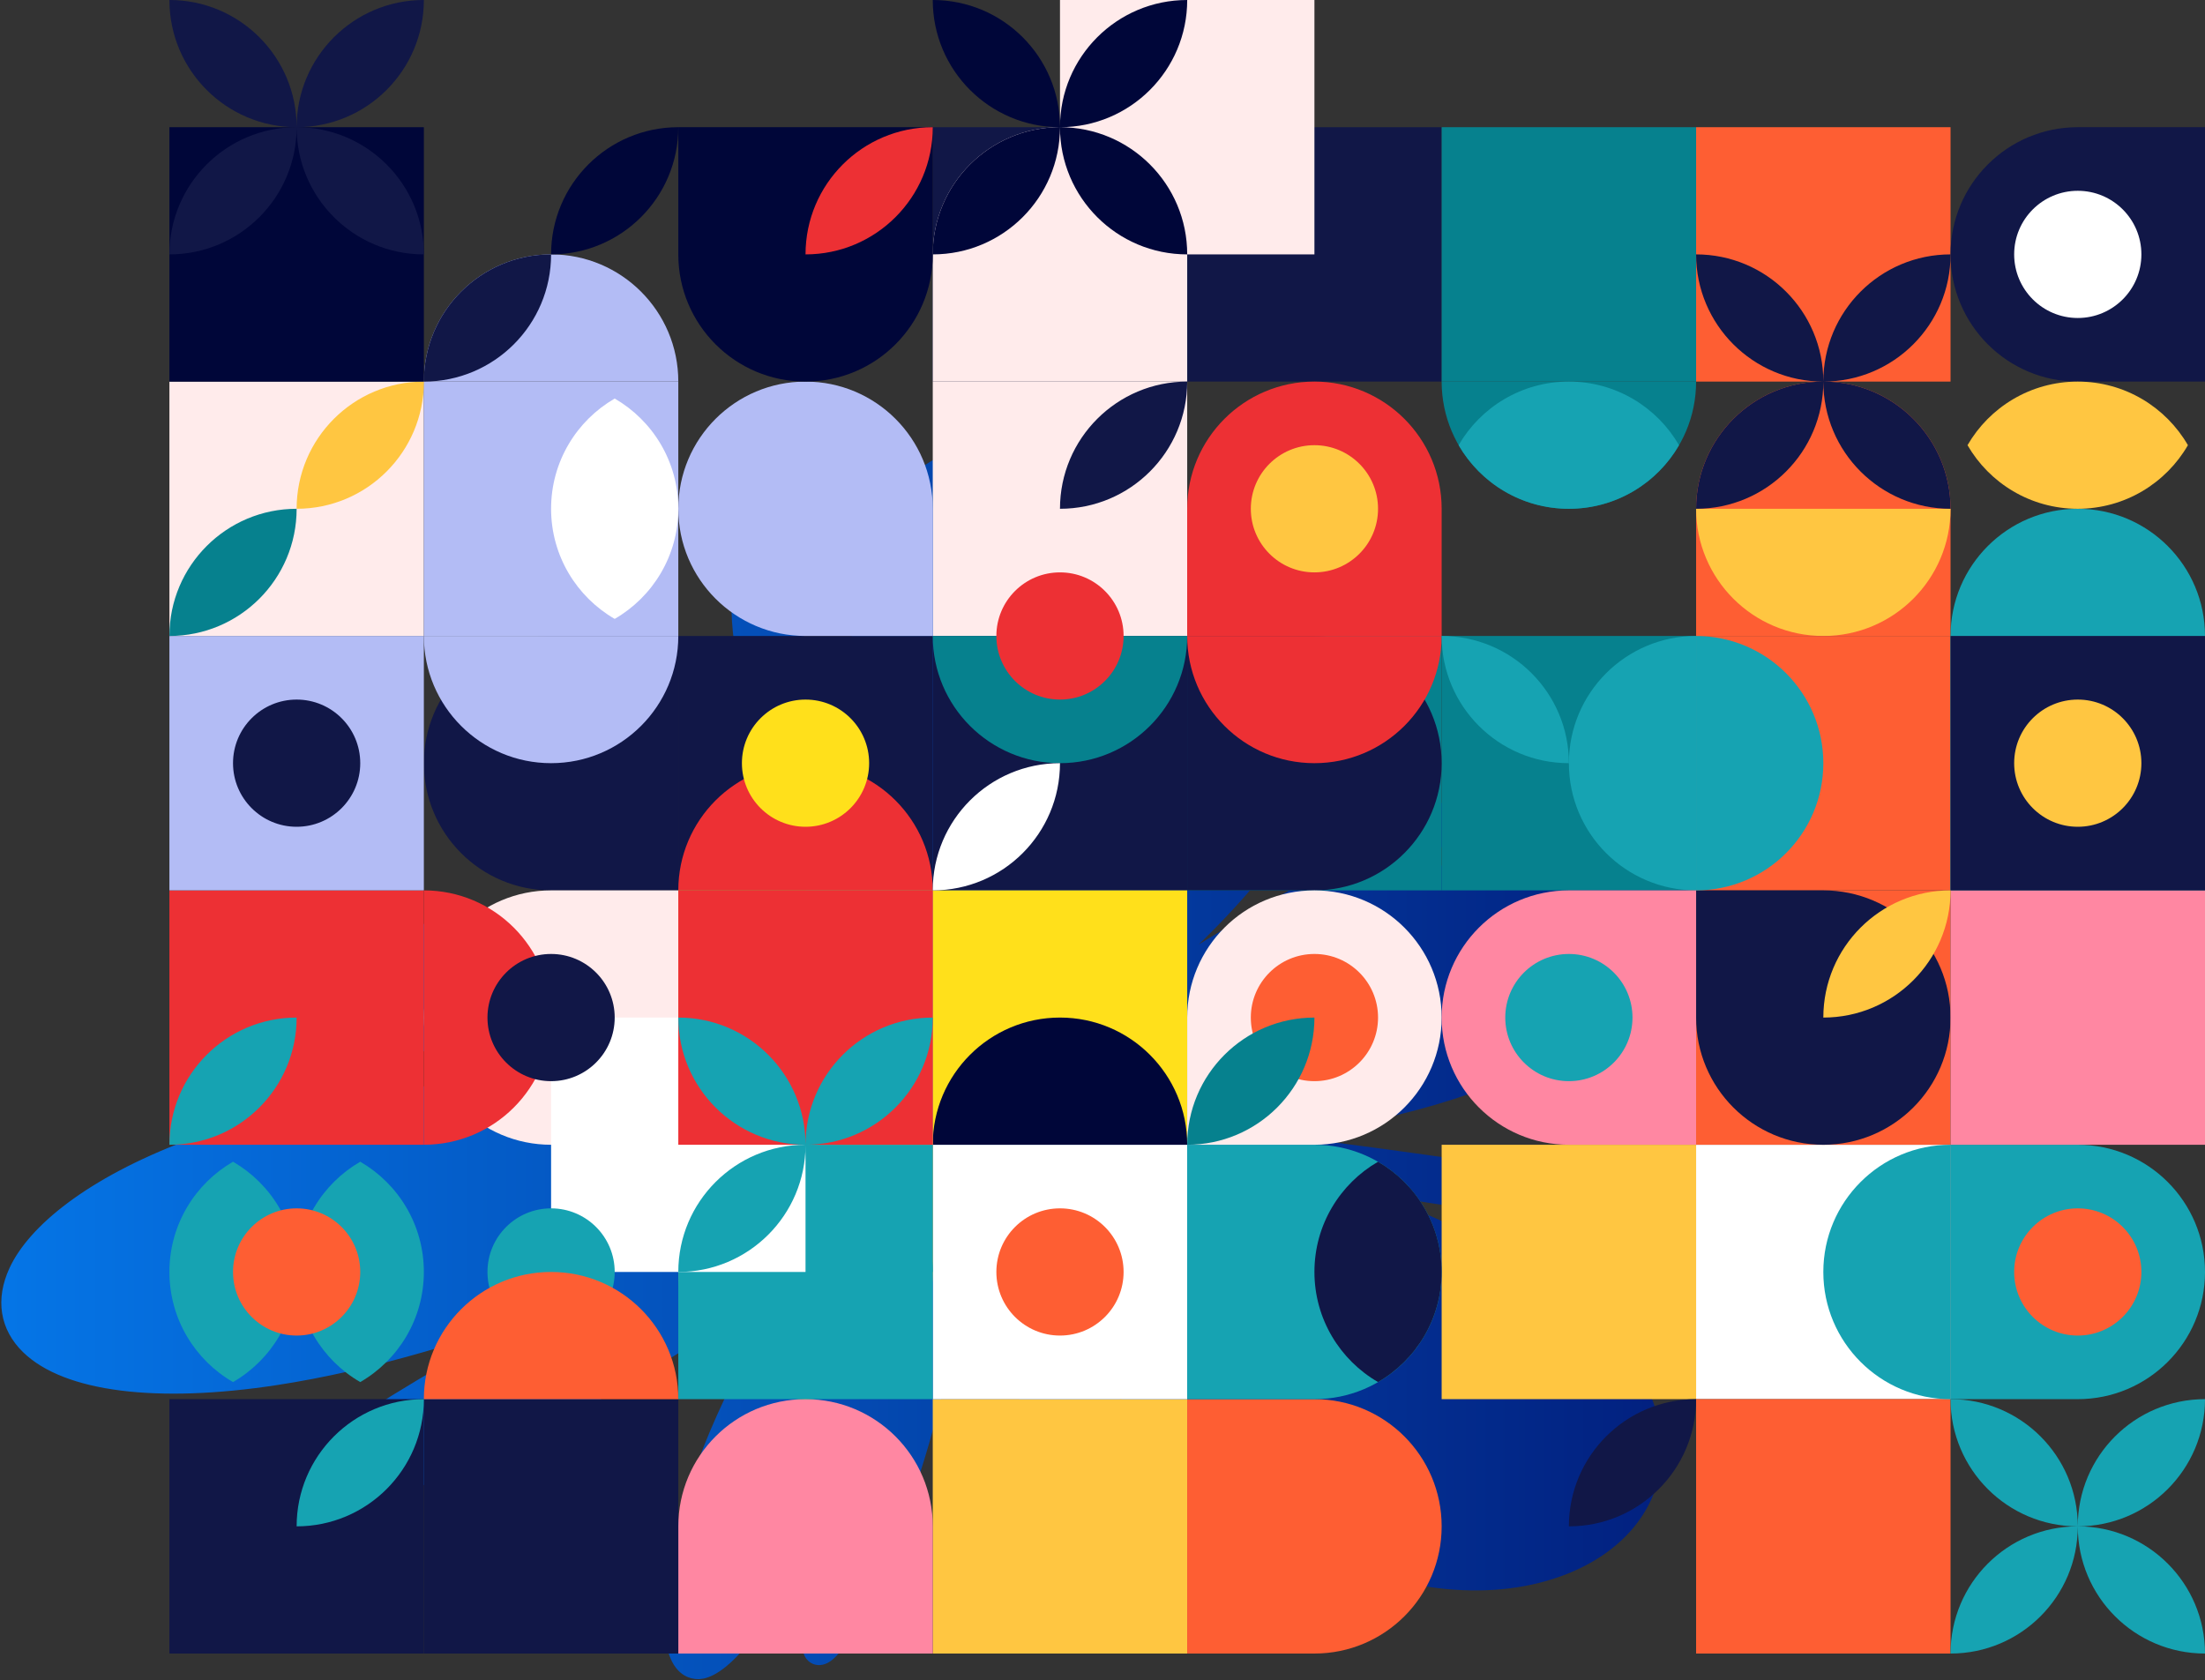 <svg width="820" height="625" viewBox="0 0 820 625" fill="none" xmlns="http://www.w3.org/2000/svg">
<rect x="0" y="0" width="820" height="625" fill="#333333" stroke="none"/>
<path fill-rule="evenodd" clip-rule="evenodd" d="M657.794 456.418C657.254 455.151 655.62 451.296 580.903 439.162C556.793 435.243 512.596 428.549 453.697 421.688C549.621 417.458 610.953 379.178 624.432 348.845C629.04 338.473 627.793 329.314 620.923 323.055C609.755 312.879 585.072 311.742 551.424 319.858C531.365 324.695 508.231 332.794 482.735 343.838C508.007 329.319 529.574 316.744 546.691 306.542C590.147 280.634 590.135 279.179 590.119 277.336C590.112 276.475 589.579 275.59 588.823 275.184C587.597 274.519 585.054 273.113 520.299 309.831C501.24 320.641 468.454 339.582 429.309 363.63C479.03 320.681 501.181 279.032 497.33 260.446C496.253 255.241 493.057 251.95 488.336 251.176C467.544 247.769 431.084 288.349 397.355 338.709C427.506 264.968 417.42 207.212 391.295 181.463C377.773 168.137 360.771 165.066 346.933 173.448C324.813 186.844 309.782 228.312 323.283 305.761C307.531 259.287 289.943 214.814 280.022 213.757C278.179 213.545 276.583 214.493 275.579 216.3C268.086 229.81 288.147 317.765 327.245 380.297C271.579 338.202 163.109 337.525 127.943 352.832C117.374 357.432 115.828 362.642 116.393 366.2C118.55 379.815 157.372 392.315 227.447 402.377C226.728 402.375 226.018 402.375 225.304 402.375C90.096 402.375 19.194 442.526 5.352 472.463C0.312 483.363 1.955 493.669 9.981 501.485C24.576 515.698 58.363 519.959 102.671 513.178C136.763 507.962 176.502 496.448 220.038 479.289C161.396 510.557 100.061 546.418 100.674 559.338C100.766 561.287 101.987 562.851 104.028 563.634C121.378 570.29 229.721 525.314 308.035 461.068C258.566 525.39 242.06 595.733 251.351 616.358C253.716 621.61 257.381 622.518 259.632 622.518C259.797 622.518 259.955 622.514 260.101 622.504C265.614 622.195 282.973 614.376 312.832 541.738C302.369 580.433 296.293 611.481 302.027 616.351C303.354 617.481 305.115 617.601 306.864 616.705C320.118 609.891 353.877 526.029 358.348 458.081C374.437 523.182 423.584 599.227 438.591 603.91C441.518 604.819 443.121 603.332 443.673 602.653C449.961 594.959 430.039 550.651 405.307 502.686C427.855 532.3 453.117 555.209 479.895 570.106C512.363 588.162 546.865 593.985 574.555 586.067C601.362 578.406 617.239 559.482 615.992 536.682C614.792 514.747 597.591 492.152 567.56 473.056C546.436 459.624 519.693 448.061 487.614 438.454C530.776 445.418 567.64 450.961 596.367 454.794C654.656 462.573 656.332 460.45 657.442 459.048C658.032 458.303 658.164 457.295 657.794 456.418Z" fill="url(#paint0_linear)"/>
<path d="M657.794 456.418C657.254 455.151 655.62 451.296 580.903 439.162C556.793 435.243 512.596 428.549 453.697 421.688C549.621 417.458 610.953 379.178 624.432 348.845C629.04 338.473 627.793 329.314 620.923 323.055C609.755 312.879 585.072 311.742 551.424 319.858C531.365 324.695 508.231 332.794 482.735 343.838C508.007 329.319 529.574 316.744 546.691 306.542C590.147 280.634 590.135 279.179 590.119 277.336C590.112 276.475 589.579 275.59 588.823 275.184C587.597 274.519 585.054 273.113 520.299 309.831C501.24 320.641 468.454 339.582 429.309 363.63C479.03 320.681 501.181 279.032 497.33 260.446C496.253 255.241 493.057 251.95 488.336 251.176C467.544 247.769 431.084 288.349 397.355 338.709C427.506 264.968 417.42 207.212 391.295 181.463C377.773 168.137 360.771 165.066 346.933 173.448C324.813 186.844 309.782 228.312 323.283 305.761C307.531 259.287 289.943 214.814 280.022 213.757C278.179 213.545 276.583 214.493 275.579 216.3C268.086 229.81 288.147 317.765 327.245 380.297C271.579 338.202 163.109 337.525 127.943 352.832C117.374 357.432 115.828 362.642 116.393 366.2C118.55 379.815 157.372 392.315 227.447 402.377C226.728 402.375 226.018 402.375 225.304 402.375C90.096 402.375 19.194 442.526 5.352 472.463C0.312 483.363 1.955 493.669 9.981 501.485C24.576 515.698 58.363 519.959 102.671 513.178C136.763 507.962 176.502 496.448 220.038 479.289C161.396 510.557 100.061 546.418 100.674 559.338C100.766 561.287 101.987 562.851 104.028 563.634C121.378 570.29 229.721 525.314 308.035 461.068C258.566 525.39 242.06 595.733 251.351 616.358C253.716 621.61 257.381 622.518 259.632 622.518C259.797 622.518 259.955 622.514 260.101 622.504C265.614 622.195 282.973 614.376 312.832 541.738C302.369 580.433 296.293 611.481 302.027 616.351C303.354 617.481 305.115 617.601 306.864 616.705C320.118 609.891 353.877 526.029 358.348 458.081C374.437 523.182 423.584 599.227 438.591 603.91C441.518 604.819 443.121 603.332 443.673 602.653C449.961 594.959 430.039 550.651 405.307 502.686C427.855 532.3 453.117 555.209 479.895 570.106C512.363 588.162 546.865 593.985 574.555 586.067C601.362 578.406 617.239 559.482 615.992 536.682C614.792 514.747 597.591 492.152 567.56 473.056C546.436 459.624 519.693 448.061 487.614 438.454C530.776 445.418 567.64 450.961 596.367 454.794C654.656 462.573 656.332 460.45 657.442 459.048C658.032 458.303 658.164 457.295 657.794 456.418" stroke="url(#paint1_linear)" stroke-width="4"/>
<path d="M536.125 47.308H441.5V141.923H536.125V47.308Z" fill="#111747"/>
<path d="M441.5 47.308H346.875V141.923H441.5V47.308Z" fill="#111747"/>
<path fill-rule="evenodd" clip-rule="evenodd" d="M204.938 236.538H252.25V331.154H204.938C178.808 331.154 157.625 309.973 157.625 283.846C157.625 257.719 178.808 236.538 204.938 236.538Z" fill="#111747"/>
<path d="M441.5 236.538H346.875V331.154H441.5V236.538Z" fill="#111747"/>
<path d="M441.5 331.154H346.875V425.769H441.5V331.154Z" fill="#FFE01B"/>
<path d="M630.75 236.538H536.125V331.154H630.75V236.538Z" fill="#06818E"/>
<path d="M536.125 236.538H441.5V331.154H536.125V236.538Z" fill="#06818E"/>
<path d="M441.5 520.385H346.875V615H441.5V520.385Z" fill="#FFC641"/>
<path d="M346.875 236.538H252.25V331.154H346.875V236.538Z" fill="#111747"/>
<path d="M441.5 425.769H346.875V520.385H441.5V425.769Z" fill="white"/>
<path d="M441.5 141.923H346.875V236.538H441.5V141.923Z" fill="#FFEBEB"/>
<path fill-rule="evenodd" clip-rule="evenodd" d="M441.5 236.538H488.812C514.942 236.538 536.125 257.719 536.125 283.846C536.125 309.973 514.942 331.154 488.812 331.154H441.5V236.538Z" fill="#111747"/>
<path fill-rule="evenodd" clip-rule="evenodd" d="M441.5 520.385H488.812C514.942 520.385 536.125 541.565 536.125 567.692C536.125 593.82 514.942 615 488.812 615H441.5V520.385Z" fill="#FE5E33"/>
<path fill-rule="evenodd" clip-rule="evenodd" d="M441.5 425.769H488.812C514.942 425.769 536.125 446.95 536.125 473.077C536.125 499.204 514.942 520.385 488.812 520.385H441.5V425.769Z" fill="#16A3B2"/>
<path fill-rule="evenodd" clip-rule="evenodd" d="M394.188 47.308C420.317 47.308 441.5 68.488 441.5 94.615V141.923H346.875V94.615C346.875 68.488 368.058 47.308 394.188 47.308Z" fill="#FFEBEB"/>
<path fill-rule="evenodd" clip-rule="evenodd" d="M678.062 141.923C704.192 141.923 725.375 163.103 725.375 189.231V236.538H630.75V189.231C630.75 163.103 651.933 141.923 678.062 141.923Z" fill="#FE5E33"/>
<path fill-rule="evenodd" clip-rule="evenodd" d="M488.812 141.923C514.942 141.923 536.125 163.103 536.125 189.231V236.538H441.5V189.231C441.5 163.103 462.683 141.923 488.812 141.923Z" fill="#ED3034"/>
<path fill-rule="evenodd" clip-rule="evenodd" d="M299.562 141.923C325.692 141.923 346.875 163.103 346.875 189.231V236.538H299.562C273.433 236.538 252.25 215.358 252.25 189.231C252.25 163.103 273.433 141.923 299.562 141.923Z" fill="#B3BCF5"/>
<path fill-rule="evenodd" clip-rule="evenodd" d="M299.562 520.385C325.692 520.385 346.875 541.565 346.875 567.692V615H252.25V567.692C252.25 541.565 273.433 520.385 299.562 520.385Z" fill="#FF87A2"/>
<path d="M488.812 0H394.188V94.615H488.812V0Z" fill="#FFEBEB"/>
<path fill-rule="evenodd" clip-rule="evenodd" d="M346.875 236.538H441.5C441.5 262.666 420.317 283.846 394.188 283.846C368.058 283.846 346.875 262.666 346.875 236.538Z" fill="#06818E"/>
<path fill-rule="evenodd" clip-rule="evenodd" d="M536.125 141.923H630.75C630.75 168.05 609.567 189.231 583.438 189.231C557.308 189.231 536.125 168.05 536.125 141.923Z" fill="#06818E"/>
<path fill-rule="evenodd" clip-rule="evenodd" d="M630.75 189.231H725.375C725.375 215.358 704.192 236.538 678.062 236.538C651.933 236.538 630.75 215.358 630.75 189.231Z" fill="#FFC641"/>
<path fill-rule="evenodd" clip-rule="evenodd" d="M488.812 331.154C514.942 331.154 536.125 352.334 536.125 378.462C536.125 404.589 514.942 425.769 488.812 425.769H441.5V378.462C441.5 352.334 462.683 331.154 488.812 331.154Z" fill="#FFEBEB"/>
<path fill-rule="evenodd" clip-rule="evenodd" d="M204.938 331.154H252.25V378.462C252.25 404.589 231.067 425.769 204.938 425.769C178.808 425.769 157.625 404.589 157.625 378.462C157.625 352.334 178.808 331.154 204.938 331.154Z" fill="#FFEBEB"/>
<path fill-rule="evenodd" clip-rule="evenodd" d="M441.5 425.769H346.875C346.875 399.642 368.058 378.461 394.188 378.461C420.317 378.461 441.5 399.642 441.5 425.769Z" fill="#000639"/>
<path fill-rule="evenodd" clip-rule="evenodd" d="M820 236.538H725.375C725.375 210.411 746.558 189.231 772.688 189.231C798.817 189.231 820 210.411 820 236.538Z" fill="#16A3B2"/>
<path fill-rule="evenodd" clip-rule="evenodd" d="M346.875 331.154H252.25C252.25 305.026 273.433 283.846 299.562 283.846C325.692 283.846 346.875 305.026 346.875 331.154Z" fill="#ED3034"/>
<path d="M725.375 425.769H630.75V520.385H725.375V425.769Z" fill="white"/>
<path d="M725.375 520.385H630.75V615H725.375V520.385Z" fill="#FE5E33"/>
<path d="M346.875 331.154H252.25V425.769H346.875V331.154Z" fill="#FFC641"/>
<path fill-rule="evenodd" clip-rule="evenodd" d="M252.25 425.769H346.875V473.077C346.875 499.204 325.692 520.385 299.562 520.385C273.433 520.385 252.25 499.204 252.25 473.077V425.769Z" fill="#FFC641"/>
<path fill-rule="evenodd" clip-rule="evenodd" d="M441.5 0C441.5 26.127 420.317 47.308 394.188 47.308C394.188 21.18 415.37 0 441.5 0ZM346.875 94.615C346.875 68.488 368.058 47.308 394.188 47.308C394.188 73.435 373.005 94.615 346.875 94.615ZM394.188 47.308C368.058 47.308 346.875 26.127 346.875 0C373.005 0 394.188 21.18 394.188 47.308ZM394.188 47.308C420.317 47.308 441.5 68.488 441.5 94.615C415.37 94.615 394.188 73.435 394.188 47.308Z" fill="#000639"/>
<path d="M725.375 236.538H630.75V331.154H725.375V236.538Z" fill="#FE5E33"/>
<path d="M157.625 520.385H63V615H157.625V520.385Z" fill="#111747"/>
<path d="M725.375 47.308H630.75V141.923H725.375V47.308Z" fill="#FE5E33"/>
<path d="M157.625 141.923H63V236.538H157.625V141.923Z" fill="#FFEBEB"/>
<path d="M820 236.538H725.375V331.154H820V236.538Z" fill="#16A3B2"/>
<path d="M630.75 47.308H536.125V141.923H630.75V47.308Z" fill="#06818E"/>
<path d="M157.625 331.154H63V425.769H157.625V331.154Z" fill="#ED3034"/>
<path d="M725.375 331.154H630.75V425.769H725.375V331.154Z" fill="#FE5E33"/>
<path fill-rule="evenodd" clip-rule="evenodd" d="M630.75 331.154H678.062C704.192 331.154 725.375 352.334 725.375 378.462C725.375 404.589 704.192 425.769 678.062 425.769C651.933 425.769 630.75 404.589 630.75 378.462V331.154Z" fill="#111747"/>
<path fill-rule="evenodd" clip-rule="evenodd" d="M630.75 331.154C604.62 331.154 583.438 309.973 583.438 283.846C583.438 257.719 604.62 236.538 630.75 236.538V331.154Z" fill="#16A3B2"/>
<path fill-rule="evenodd" clip-rule="evenodd" d="M630.75 331.154V236.538C656.88 236.538 678.062 257.719 678.062 283.846C678.062 309.973 656.88 331.154 630.75 331.154Z" fill="#16A3B2"/>
<path fill-rule="evenodd" clip-rule="evenodd" d="M725.375 425.769H772.688C798.817 425.769 820 446.95 820 473.077C820 499.204 798.817 520.385 772.688 520.385H725.375V425.769Z" fill="#16A3B2"/>
<path fill-rule="evenodd" clip-rule="evenodd" d="M725.375 520.385C699.245 520.385 678.062 499.204 678.062 473.077C678.062 446.95 699.245 425.769 725.375 425.769V520.385Z" fill="#16A3B2"/>
<path d="M157.625 236.538H63V331.154H157.625V236.538Z" fill="#B3BCF5"/>
<path d="M630.75 425.769H536.125V520.385H630.75V425.769Z" fill="#FFC641"/>
<path d="M820 331.154H725.375V425.769H820V331.154Z" fill="#FF87A2"/>
<path fill-rule="evenodd" clip-rule="evenodd" d="M583.438 331.154H630.75V425.769H583.438C557.308 425.769 536.125 404.589 536.125 378.462C536.125 352.334 557.308 331.154 583.438 331.154Z" fill="#FF87A2"/>
<path fill-rule="evenodd" clip-rule="evenodd" d="M157.625 236.538H252.25C252.25 262.666 231.067 283.846 204.938 283.846C178.808 283.846 157.625 262.666 157.625 236.538Z" fill="#B3BCF5"/>
<path fill-rule="evenodd" clip-rule="evenodd" d="M441.5 236.538H536.125C536.125 262.666 514.942 283.846 488.812 283.846C462.683 283.846 441.5 262.666 441.5 236.538Z" fill="#ED3034"/>
<path d="M252.25 141.923H157.625V236.538H252.25V141.923Z" fill="#B3BCF5"/>
<path fill-rule="evenodd" clip-rule="evenodd" d="M252.25 141.923H157.625C157.625 115.796 178.808 94.615 204.938 94.615C231.067 94.615 252.25 115.796 252.25 141.923Z" fill="#B3BCF5"/>
<path fill-rule="evenodd" clip-rule="evenodd" d="M252.25 47.308C252.25 73.435 231.067 94.615 204.938 94.615C204.938 68.488 226.12 47.308 252.25 47.308Z" fill="#000639"/>
<path fill-rule="evenodd" clip-rule="evenodd" d="M157.625 141.923C157.625 115.796 178.808 94.615 204.938 94.615C204.938 120.743 183.755 141.923 157.625 141.923Z" fill="#111747"/>
<path fill-rule="evenodd" clip-rule="evenodd" d="M228.594 230.188C214.452 222.009 204.938 206.72 204.938 189.21C204.938 171.699 214.452 156.411 228.594 148.231C242.735 156.411 252.25 171.699 252.25 189.21C252.25 206.72 242.735 222.009 228.594 230.188Z" fill="white"/>
<path fill-rule="evenodd" clip-rule="evenodd" d="M441.5 141.923C441.5 168.05 420.317 189.231 394.188 189.231C394.188 163.103 415.37 141.923 441.5 141.923Z" fill="#111747"/>
<path fill-rule="evenodd" clip-rule="evenodd" d="M536.125 236.538C562.255 236.538 583.438 257.719 583.438 283.846C557.308 283.846 536.125 262.666 536.125 236.538Z" fill="#16A3B2"/>
<path fill-rule="evenodd" clip-rule="evenodd" d="M725.375 331.154C725.375 357.281 704.192 378.462 678.062 378.462C678.062 352.334 699.245 331.154 725.375 331.154Z" fill="#FFC641"/>
<path fill-rule="evenodd" clip-rule="evenodd" d="M157.625 141.923C157.625 168.05 136.442 189.231 110.312 189.231C110.312 163.103 131.495 141.923 157.625 141.923Z" fill="#FFC641"/>
<path fill-rule="evenodd" clip-rule="evenodd" d="M157.625 425.769V331.154C183.755 331.154 204.938 352.334 204.938 378.462C204.938 404.589 183.755 425.769 157.625 425.769Z" fill="#ED3034"/>
<path fill-rule="evenodd" clip-rule="evenodd" d="M63 425.769C63 399.642 84.183 378.461 110.312 378.461C110.312 404.589 89.13 425.769 63 425.769Z" fill="#16A3B2"/>
<path d="M157.625 47.308H63V141.923H157.625V47.308Z" fill="#000639"/>
<path fill-rule="evenodd" clip-rule="evenodd" d="M624.399 165.577C616.219 179.717 600.929 189.231 583.416 189.231C565.904 189.231 550.614 179.717 542.433 165.577C550.614 151.437 565.904 141.923 583.416 141.923C600.929 141.923 616.219 151.437 624.399 165.577Z" fill="#16A3B2"/>
<path fill-rule="evenodd" clip-rule="evenodd" d="M63 236.538C63 210.411 84.183 189.231 110.312 189.231C110.312 215.358 89.13 236.538 63 236.538Z" fill="#06818E"/>
<path fill-rule="evenodd" clip-rule="evenodd" d="M346.875 331.154C346.875 305.026 368.058 283.846 394.188 283.846C394.188 309.973 373.005 331.154 346.875 331.154Z" fill="white"/>
<path fill-rule="evenodd" clip-rule="evenodd" d="M133.969 514.034C119.827 505.855 110.312 490.566 110.312 473.056C110.312 455.545 119.827 440.257 133.969 432.077C148.11 440.257 157.625 455.545 157.625 473.056C157.625 490.566 148.11 505.855 133.969 514.034ZM86.656 514.034C72.514 505.855 63 490.566 63 473.056C63 455.545 72.514 440.257 86.656 432.077C100.798 440.257 110.312 455.545 110.312 473.056C110.312 490.566 100.798 505.855 86.656 514.034Z" fill="#16A3B2"/>
<path fill-rule="evenodd" clip-rule="evenodd" d="M512.469 514.034C498.327 505.855 488.812 490.566 488.812 473.056C488.812 455.545 498.327 440.257 512.469 432.077C526.61 440.257 536.125 455.545 536.125 473.056C536.125 490.566 526.61 505.855 512.469 514.034Z" fill="#111747"/>
<path d="M820 236.538H725.375V331.154H820V236.538Z" fill="#111747"/>
<path d="M346.875 425.769H252.25V520.385H346.875V425.769Z" fill="#16A3B2"/>
<path d="M299.562 378.461H204.938V473.077H299.562V378.461Z" fill="white"/>
<path d="M346.875 331.154H252.25V425.769H346.875V331.154Z" fill="#ED3034"/>
<path fill-rule="evenodd" clip-rule="evenodd" d="M772.688 260.192C785.752 260.192 796.344 270.783 796.344 283.846C796.344 296.91 785.752 307.5 772.688 307.5C759.623 307.5 749.031 296.91 749.031 283.846C749.031 270.783 759.623 260.192 772.688 260.192Z" fill="#FFC641"/>
<path fill-rule="evenodd" clip-rule="evenodd" d="M299.562 260.192C312.627 260.192 323.219 270.783 323.219 283.846C323.219 296.91 312.627 307.5 299.562 307.5C286.498 307.5 275.906 296.91 275.906 283.846C275.906 270.783 286.498 260.192 299.562 260.192Z" fill="#FFE01B"/>
<path fill-rule="evenodd" clip-rule="evenodd" d="M110.312 260.192C123.377 260.192 133.969 270.783 133.969 283.846C133.969 296.91 123.377 307.5 110.312 307.5C97.248 307.5 86.656 296.91 86.656 283.846C86.656 270.783 97.248 260.192 110.312 260.192Z" fill="#111747"/>
<path fill-rule="evenodd" clip-rule="evenodd" d="M394.188 449.423C407.252 449.423 417.844 460.013 417.844 473.077C417.844 486.141 407.252 496.731 394.188 496.731C381.123 496.731 370.531 486.141 370.531 473.077C370.531 460.013 381.123 449.423 394.188 449.423Z" fill="#FE5E33"/>
<path fill-rule="evenodd" clip-rule="evenodd" d="M488.812 354.808C501.877 354.808 512.469 365.398 512.469 378.461C512.469 391.525 501.877 402.115 488.812 402.115C475.748 402.115 465.156 391.525 465.156 378.461C465.156 365.398 475.748 354.808 488.812 354.808Z" fill="#FE5E33"/>
<path fill-rule="evenodd" clip-rule="evenodd" d="M204.938 449.423C218.002 449.423 228.594 460.013 228.594 473.077C228.594 486.141 218.002 496.731 204.938 496.731C191.873 496.731 181.281 486.141 181.281 473.077C181.281 460.013 191.873 449.423 204.938 449.423Z" fill="#16A3B2"/>
<path fill-rule="evenodd" clip-rule="evenodd" d="M583.438 354.808C596.502 354.808 607.094 365.398 607.094 378.461C607.094 391.525 596.502 402.115 583.438 402.115C570.373 402.115 559.781 391.525 559.781 378.461C559.781 365.398 570.373 354.808 583.438 354.808Z" fill="#16A3B2"/>
<path fill-rule="evenodd" clip-rule="evenodd" d="M110.312 449.423C123.377 449.423 133.969 460.013 133.969 473.077C133.969 486.141 123.377 496.731 110.312 496.731C97.248 496.731 86.656 486.141 86.656 473.077C86.656 460.013 97.248 449.423 110.312 449.423Z" fill="#FE5E33"/>
<path fill-rule="evenodd" clip-rule="evenodd" d="M488.812 165.577C501.877 165.577 512.469 176.167 512.469 189.231C512.469 202.294 501.877 212.885 488.812 212.885C475.748 212.885 465.156 202.294 465.156 189.231C465.156 176.167 475.748 165.577 488.812 165.577Z" fill="#FFC641"/>
<path fill-rule="evenodd" clip-rule="evenodd" d="M204.938 354.808C218.002 354.808 228.594 365.398 228.594 378.461C228.594 391.525 218.002 402.115 204.938 402.115C191.873 402.115 181.281 391.525 181.281 378.461C181.281 365.398 191.873 354.808 204.938 354.808Z" fill="#111747"/>
<path fill-rule="evenodd" clip-rule="evenodd" d="M394.188 212.885C407.252 212.885 417.844 223.475 417.844 236.539C417.844 249.602 407.252 260.192 394.188 260.192C381.123 260.192 370.531 249.602 370.531 236.539C370.531 223.475 381.123 212.885 394.188 212.885Z" fill="#ED3034"/>
<path fill-rule="evenodd" clip-rule="evenodd" d="M772.688 449.423C785.752 449.423 796.344 460.013 796.344 473.077C796.344 486.141 785.752 496.731 772.688 496.731C759.623 496.731 749.031 486.141 749.031 473.077C749.031 460.013 759.623 449.423 772.688 449.423Z" fill="#FE5E33"/>
<path fill-rule="evenodd" clip-rule="evenodd" d="M725.375 94.615C725.375 120.743 704.192 141.923 678.062 141.923C678.062 115.796 699.245 94.615 725.375 94.615ZM630.75 189.231C630.75 163.103 651.933 141.923 678.062 141.923C678.062 168.05 656.88 189.231 630.75 189.231ZM678.062 141.923C651.933 141.923 630.75 120.743 630.75 94.615C656.88 94.615 678.062 115.796 678.062 141.923ZM678.062 141.923C704.192 141.923 725.375 163.103 725.375 189.231C699.245 189.231 678.062 168.05 678.062 141.923Z" fill="#111747"/>
<path fill-rule="evenodd" clip-rule="evenodd" d="M583.438 567.692C583.438 541.565 604.62 520.385 630.75 520.385C630.75 546.512 609.567 567.692 583.438 567.692Z" fill="#111747"/>
<path fill-rule="evenodd" clip-rule="evenodd" d="M252.25 47.308H346.875V94.615C346.875 120.743 325.692 141.923 299.562 141.923C273.433 141.923 252.25 120.743 252.25 94.615V47.308Z" fill="#000639"/>
<path fill-rule="evenodd" clip-rule="evenodd" d="M299.562 94.615C299.562 68.488 320.745 47.308 346.875 47.308C346.875 73.435 325.692 94.615 299.562 94.615Z" fill="#ED3034"/>
<path d="M252.25 520.385H157.625V615H252.25V520.385Z" fill="#111747"/>
<path fill-rule="evenodd" clip-rule="evenodd" d="M252.25 520.385H157.625C157.625 494.257 178.808 473.077 204.938 473.077C231.067 473.077 252.25 494.257 252.25 520.385Z" fill="#FE5E33"/>
<path fill-rule="evenodd" clip-rule="evenodd" d="M772.688 47.308H820V141.923H772.688C746.558 141.923 725.375 120.743 725.375 94.615C725.375 68.488 746.558 47.308 772.688 47.308Z" fill="#111747"/>
<path fill-rule="evenodd" clip-rule="evenodd" d="M772.688 70.962C785.752 70.962 796.344 81.552 796.344 94.615C796.344 107.679 785.752 118.269 772.688 118.269C759.623 118.269 749.031 107.679 749.031 94.615C749.031 81.552 759.623 70.962 772.688 70.962Z" fill="white"/>
<path fill-rule="evenodd" clip-rule="evenodd" d="M110.312 567.692C110.312 541.565 131.495 520.385 157.625 520.385C157.625 546.512 136.442 567.692 110.312 567.692Z" fill="#16A3B2"/>
<path fill-rule="evenodd" clip-rule="evenodd" d="M820 520.385C820 546.512 798.817 567.692 772.688 567.692C772.688 541.565 793.87 520.385 820 520.385ZM725.375 615C725.375 588.873 746.558 567.692 772.688 567.692C772.688 593.82 751.505 615 725.375 615ZM772.688 567.692C746.558 567.692 725.375 546.512 725.375 520.385C751.505 520.385 772.688 541.565 772.688 567.692ZM772.688 567.692C798.817 567.692 820 588.873 820 615C793.87 615 772.688 593.82 772.688 567.692Z" fill="#16A3B2"/>
<path fill-rule="evenodd" clip-rule="evenodd" d="M813.649 165.577C805.469 179.717 790.179 189.231 772.666 189.231C755.154 189.231 739.864 179.717 731.683 165.577C739.864 151.437 755.154 141.923 772.666 141.923C790.179 141.923 805.469 151.437 813.649 165.577Z" fill="#FFC641"/>
<path fill-rule="evenodd" clip-rule="evenodd" d="M488.812 378.461C488.812 404.589 467.63 425.769 441.5 425.769C441.5 399.642 462.683 378.461 488.812 378.461Z" fill="#06818E"/>
<path fill-rule="evenodd" clip-rule="evenodd" d="M157.625 0C157.625 26.127 136.442 47.308 110.312 47.308C110.312 21.18 131.495 0 157.625 0ZM63 94.615C63 68.488 84.183 47.308 110.312 47.308C110.312 73.435 89.13 94.615 63 94.615ZM110.312 47.308C84.183 47.308 63 26.127 63 0C89.13 0 110.312 21.18 110.312 47.308ZM110.312 47.308C136.442 47.308 157.625 68.488 157.625 94.615C131.495 94.615 110.312 73.435 110.312 47.308Z" fill="#111747"/>
<path fill-rule="evenodd" clip-rule="evenodd" d="M346.875 378.461C346.875 404.589 325.692 425.769 299.562 425.769C299.562 399.642 320.745 378.461 346.875 378.461ZM252.25 473.077C252.25 446.95 273.433 425.769 299.562 425.769C299.562 451.896 278.38 473.077 252.25 473.077ZM299.562 425.769C273.433 425.769 252.25 404.589 252.25 378.461C278.38 378.461 299.562 399.642 299.562 425.769ZM299.562 425.769C325.692 425.769 346.875 446.95 346.875 473.077C320.745 473.077 299.562 451.896 299.562 425.769Z" fill="#16A3B2"/>
<defs>
<linearGradient id="paint0_linear" x1="2.485" y1="395.652" x2="658" y2="395.652" gradientUnits="userSpaceOnUse">
<stop stop-color="#0575E6"/>
<stop offset="1" stop-color="#021B79"/>
</linearGradient>
<linearGradient id="paint1_linear" x1="2.485" y1="395.652" x2="658" y2="395.652" gradientUnits="userSpaceOnUse">
<stop stop-color="#0575E6"/>
<stop offset="1" stop-color="#021B79"/>
</linearGradient>
</defs>
</svg>

